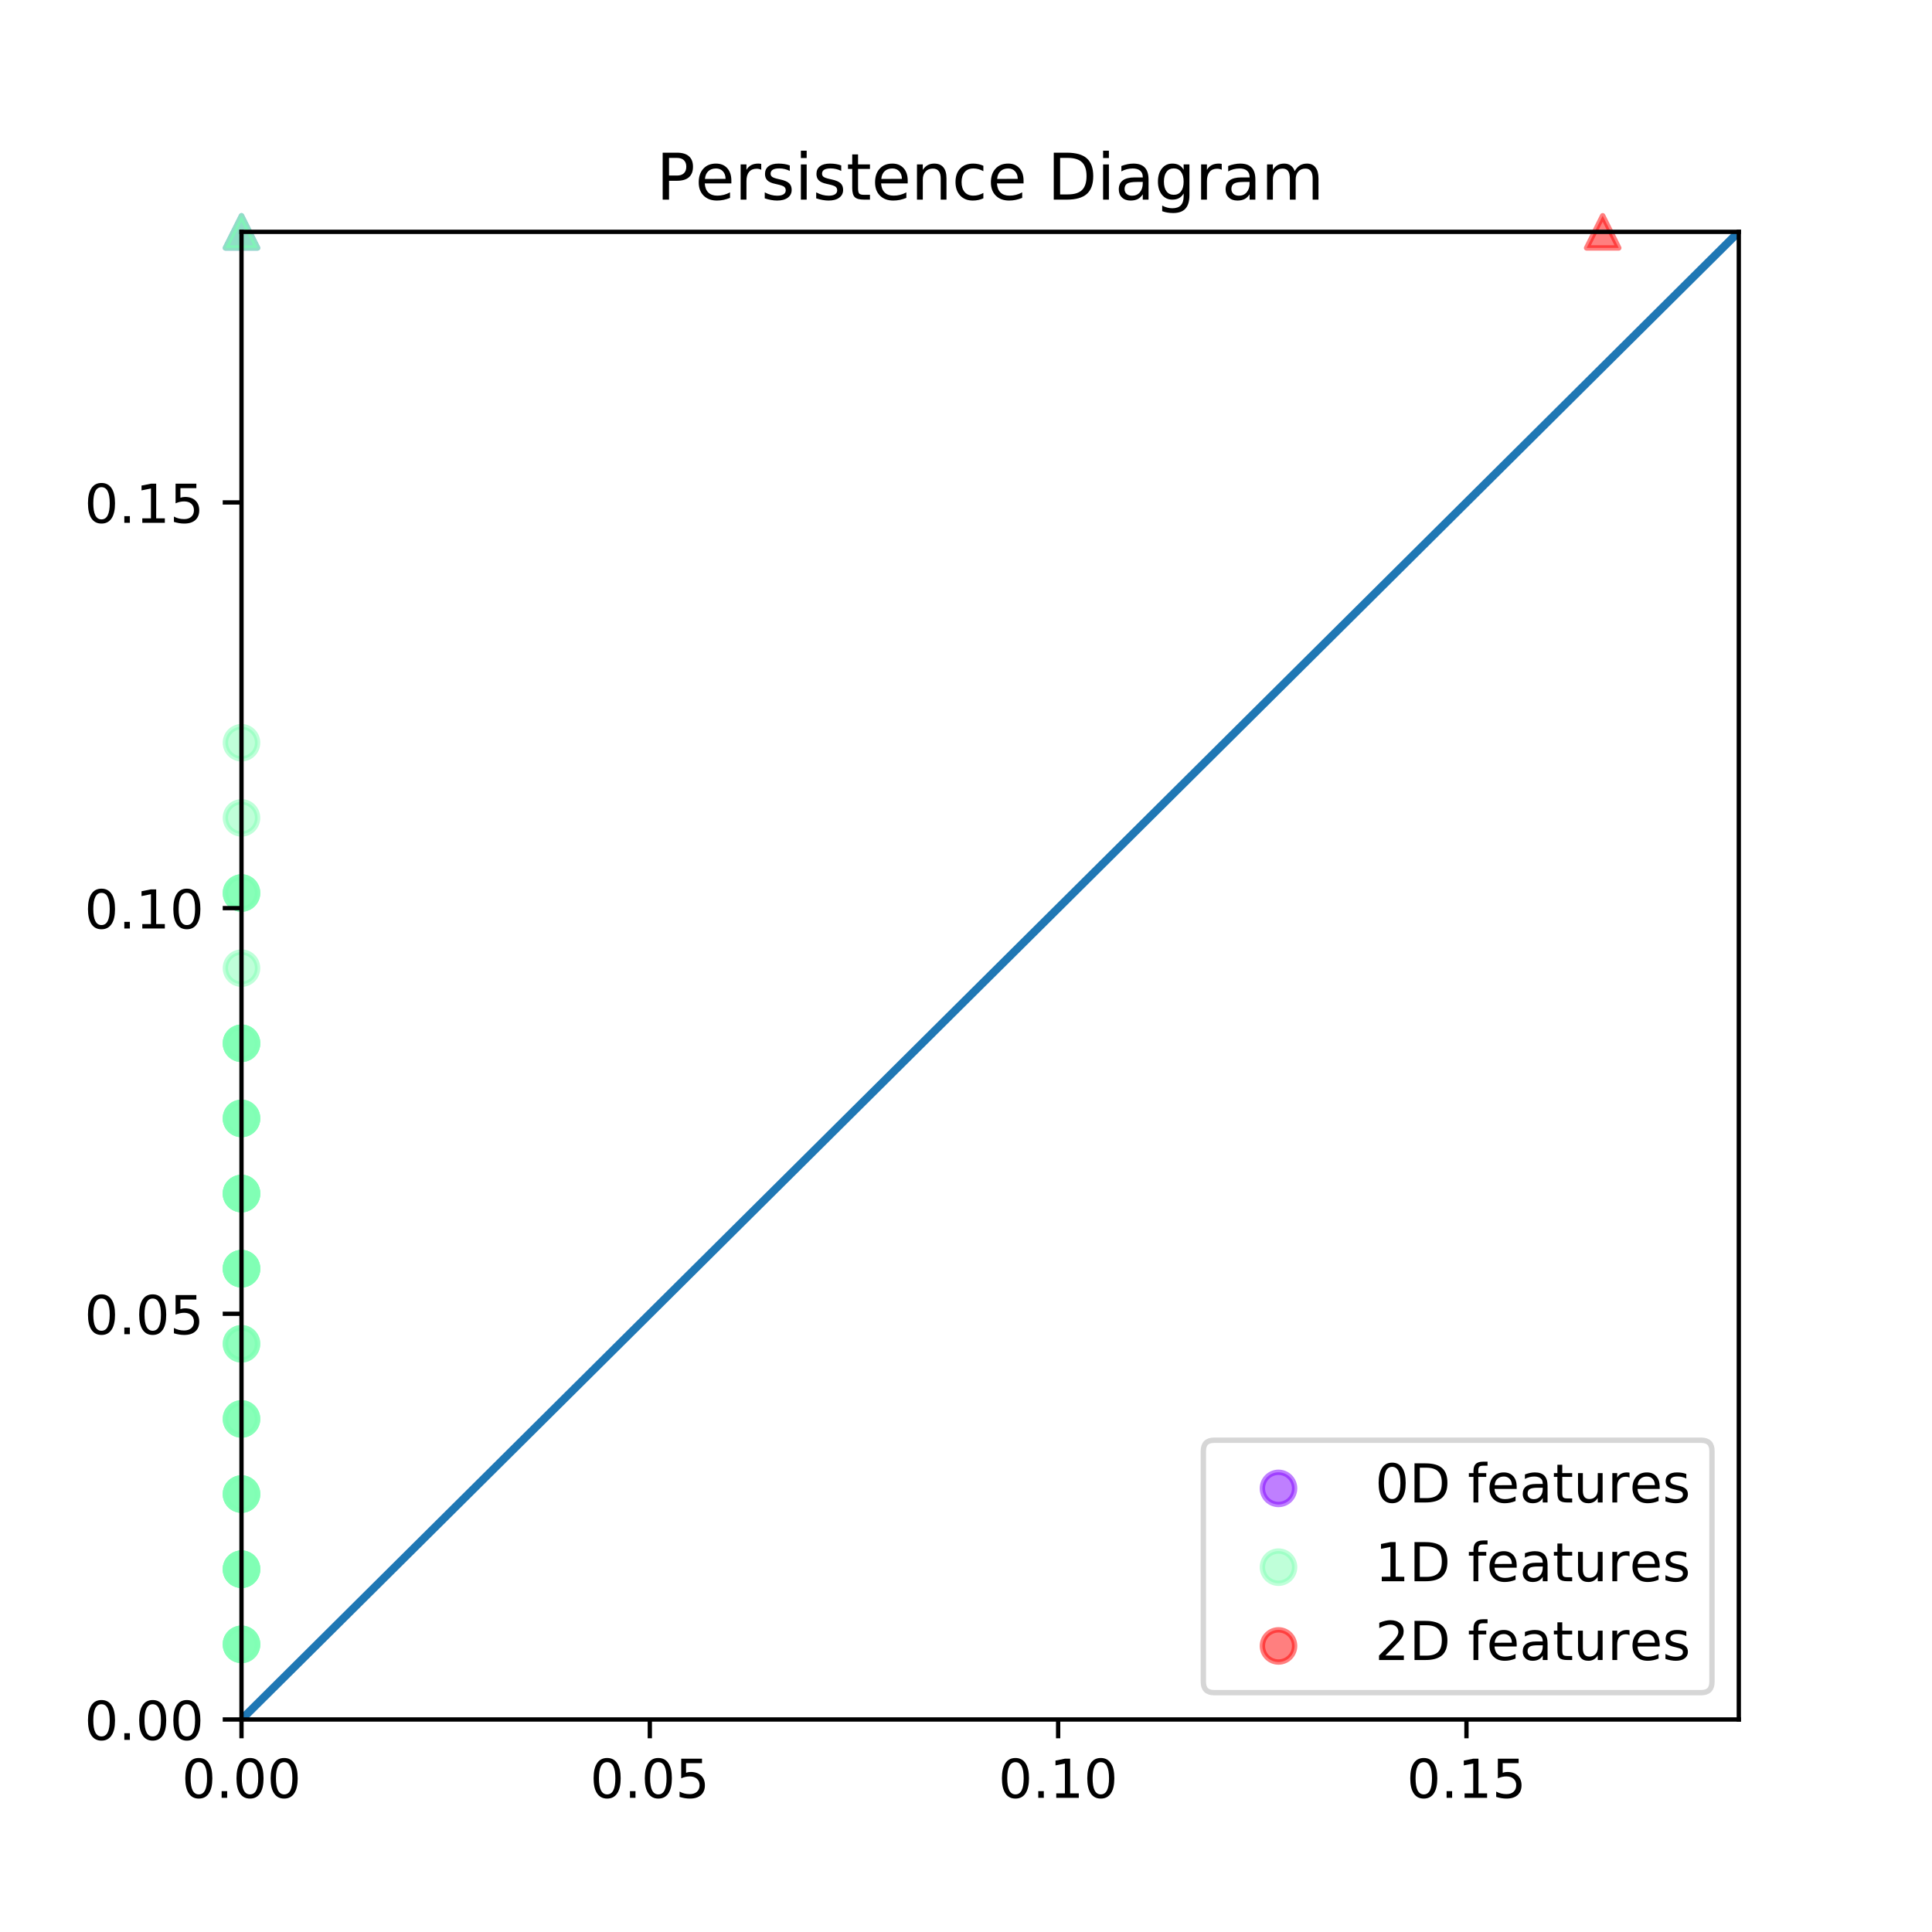 <?xml version="1.0" encoding="utf-8" standalone="no"?>
<!DOCTYPE svg PUBLIC "-//W3C//DTD SVG 1.1//EN"
  "http://www.w3.org/Graphics/SVG/1.1/DTD/svg11.dtd">
<!-- Created with matplotlib (http://matplotlib.org/) -->
<svg height="360pt" version="1.1" viewBox="0 0 360 360" width="360pt" xmlns="http://www.w3.org/2000/svg" xmlns:xlink="http://www.w3.org/1999/xlink">
 <defs>
  <style type="text/css">
*{stroke-linecap:butt;stroke-linejoin:round;}
  </style>
 </defs>
 <g id="figure_1">
  <g id="patch_1">
   <path d="M 0 360 
L 360 360 
L 360 0 
L 0 0 
z
" style="fill:#ffffff;"/>
  </g>
  <g id="axes_1">
   <g id="patch_2">
    <path d="M 45 320.4 
L 324 320.4 
L 324 43.2 
L 45 43.2 
z
" style="fill:#ffffff;"/>
   </g>
   <g id="PathCollection_1"/>
   <g id="PathCollection_2">
    <defs>
     <path d="M 0 -3 
L -3 3 
L 3 3 
z
" id="m11a4fc7694" style="stroke:#8000ff;stroke-opacity:0.5;"/>
    </defs>
    <g>
     <use style="fill:#8000ff;fill-opacity:0.5;stroke:#8000ff;stroke-opacity:0.5;" x="45" xlink:href="#m11a4fc7694" y="43.2"/>
    </g>
   </g>
   <g id="PathCollection_3">
    <defs>
     <path d="M 0 3 
C 0.796 3 1.559 2.684 2.121 2.121 
C 2.684 1.559 3 0.796 3 0 
C 3 -0.796 2.684 -1.559 2.121 -2.121 
C 1.559 -2.684 0.796 -3 0 -3 
C -0.796 -3 -1.559 -2.684 -2.121 -2.121 
C -2.684 -1.559 -3 -0.796 -3 0 
C -3 0.796 -2.684 1.559 -2.121 2.121 
C -1.559 2.684 -0.796 3 0 3 
z
" id="mf98329779f" style="stroke:#80ffb4;stroke-opacity:0.5;"/>
    </defs>
    <g>
     <use style="fill:#80ffb4;fill-opacity:0.5;stroke:#80ffb4;stroke-opacity:0.5;" x="45" xlink:href="#mf98329779f" y="138.4"/>
     <use style="fill:#80ffb4;fill-opacity:0.5;stroke:#80ffb4;stroke-opacity:0.5;" x="45" xlink:href="#mf98329779f" y="152.4"/>
     <use style="fill:#80ffb4;fill-opacity:0.5;stroke:#80ffb4;stroke-opacity:0.5;" x="45" xlink:href="#mf98329779f" y="166.4"/>
     <use style="fill:#80ffb4;fill-opacity:0.5;stroke:#80ffb4;stroke-opacity:0.5;" x="45" xlink:href="#mf98329779f" y="166.4"/>
     <use style="fill:#80ffb4;fill-opacity:0.5;stroke:#80ffb4;stroke-opacity:0.5;" x="45" xlink:href="#mf98329779f" y="166.4"/>
     <use style="fill:#80ffb4;fill-opacity:0.5;stroke:#80ffb4;stroke-opacity:0.5;" x="45" xlink:href="#mf98329779f" y="166.4"/>
     <use style="fill:#80ffb4;fill-opacity:0.5;stroke:#80ffb4;stroke-opacity:0.5;" x="45" xlink:href="#mf98329779f" y="180.4"/>
     <use style="fill:#80ffb4;fill-opacity:0.5;stroke:#80ffb4;stroke-opacity:0.5;" x="45" xlink:href="#mf98329779f" y="194.4"/>
     <use style="fill:#80ffb4;fill-opacity:0.5;stroke:#80ffb4;stroke-opacity:0.5;" x="45" xlink:href="#mf98329779f" y="194.4"/>
     <use style="fill:#80ffb4;fill-opacity:0.5;stroke:#80ffb4;stroke-opacity:0.5;" x="45" xlink:href="#mf98329779f" y="194.4"/>
     <use style="fill:#80ffb4;fill-opacity:0.5;stroke:#80ffb4;stroke-opacity:0.5;" x="45" xlink:href="#mf98329779f" y="194.4"/>
     <use style="fill:#80ffb4;fill-opacity:0.5;stroke:#80ffb4;stroke-opacity:0.5;" x="45" xlink:href="#mf98329779f" y="194.4"/>
     <use style="fill:#80ffb4;fill-opacity:0.5;stroke:#80ffb4;stroke-opacity:0.5;" x="45" xlink:href="#mf98329779f" y="208.4"/>
     <use style="fill:#80ffb4;fill-opacity:0.5;stroke:#80ffb4;stroke-opacity:0.5;" x="45" xlink:href="#mf98329779f" y="208.4"/>
     <use style="fill:#80ffb4;fill-opacity:0.5;stroke:#80ffb4;stroke-opacity:0.5;" x="45" xlink:href="#mf98329779f" y="208.4"/>
     <use style="fill:#80ffb4;fill-opacity:0.5;stroke:#80ffb4;stroke-opacity:0.5;" x="45" xlink:href="#mf98329779f" y="208.4"/>
     <use style="fill:#80ffb4;fill-opacity:0.5;stroke:#80ffb4;stroke-opacity:0.5;" x="45" xlink:href="#mf98329779f" y="208.4"/>
     <use style="fill:#80ffb4;fill-opacity:0.5;stroke:#80ffb4;stroke-opacity:0.5;" x="45" xlink:href="#mf98329779f" y="222.4"/>
     <use style="fill:#80ffb4;fill-opacity:0.5;stroke:#80ffb4;stroke-opacity:0.5;" x="45" xlink:href="#mf98329779f" y="222.4"/>
     <use style="fill:#80ffb4;fill-opacity:0.5;stroke:#80ffb4;stroke-opacity:0.5;" x="45" xlink:href="#mf98329779f" y="222.4"/>
     <use style="fill:#80ffb4;fill-opacity:0.5;stroke:#80ffb4;stroke-opacity:0.5;" x="45" xlink:href="#mf98329779f" y="222.4"/>
     <use style="fill:#80ffb4;fill-opacity:0.5;stroke:#80ffb4;stroke-opacity:0.5;" x="45" xlink:href="#mf98329779f" y="222.4"/>
     <use style="fill:#80ffb4;fill-opacity:0.5;stroke:#80ffb4;stroke-opacity:0.5;" x="45" xlink:href="#mf98329779f" y="222.4"/>
     <use style="fill:#80ffb4;fill-opacity:0.5;stroke:#80ffb4;stroke-opacity:0.5;" x="45" xlink:href="#mf98329779f" y="236.4"/>
     <use style="fill:#80ffb4;fill-opacity:0.5;stroke:#80ffb4;stroke-opacity:0.5;" x="45" xlink:href="#mf98329779f" y="236.4"/>
     <use style="fill:#80ffb4;fill-opacity:0.5;stroke:#80ffb4;stroke-opacity:0.5;" x="45" xlink:href="#mf98329779f" y="236.4"/>
     <use style="fill:#80ffb4;fill-opacity:0.5;stroke:#80ffb4;stroke-opacity:0.5;" x="45" xlink:href="#mf98329779f" y="236.4"/>
     <use style="fill:#80ffb4;fill-opacity:0.5;stroke:#80ffb4;stroke-opacity:0.5;" x="45" xlink:href="#mf98329779f" y="236.4"/>
     <use style="fill:#80ffb4;fill-opacity:0.5;stroke:#80ffb4;stroke-opacity:0.5;" x="45" xlink:href="#mf98329779f" y="236.4"/>
     <use style="fill:#80ffb4;fill-opacity:0.5;stroke:#80ffb4;stroke-opacity:0.5;" x="45" xlink:href="#mf98329779f" y="250.4"/>
     <use style="fill:#80ffb4;fill-opacity:0.5;stroke:#80ffb4;stroke-opacity:0.5;" x="45" xlink:href="#mf98329779f" y="250.4"/>
     <use style="fill:#80ffb4;fill-opacity:0.5;stroke:#80ffb4;stroke-opacity:0.5;" x="45" xlink:href="#mf98329779f" y="250.4"/>
     <use style="fill:#80ffb4;fill-opacity:0.5;stroke:#80ffb4;stroke-opacity:0.5;" x="45" xlink:href="#mf98329779f" y="264.4"/>
     <use style="fill:#80ffb4;fill-opacity:0.5;stroke:#80ffb4;stroke-opacity:0.5;" x="45" xlink:href="#mf98329779f" y="264.4"/>
     <use style="fill:#80ffb4;fill-opacity:0.5;stroke:#80ffb4;stroke-opacity:0.5;" x="45" xlink:href="#mf98329779f" y="264.4"/>
     <use style="fill:#80ffb4;fill-opacity:0.5;stroke:#80ffb4;stroke-opacity:0.5;" x="45" xlink:href="#mf98329779f" y="264.4"/>
     <use style="fill:#80ffb4;fill-opacity:0.5;stroke:#80ffb4;stroke-opacity:0.5;" x="45" xlink:href="#mf98329779f" y="278.4"/>
     <use style="fill:#80ffb4;fill-opacity:0.5;stroke:#80ffb4;stroke-opacity:0.5;" x="45" xlink:href="#mf98329779f" y="278.4"/>
     <use style="fill:#80ffb4;fill-opacity:0.5;stroke:#80ffb4;stroke-opacity:0.5;" x="45" xlink:href="#mf98329779f" y="278.4"/>
     <use style="fill:#80ffb4;fill-opacity:0.5;stroke:#80ffb4;stroke-opacity:0.5;" x="45" xlink:href="#mf98329779f" y="278.4"/>
     <use style="fill:#80ffb4;fill-opacity:0.5;stroke:#80ffb4;stroke-opacity:0.5;" x="45" xlink:href="#mf98329779f" y="278.4"/>
     <use style="fill:#80ffb4;fill-opacity:0.5;stroke:#80ffb4;stroke-opacity:0.5;" x="45" xlink:href="#mf98329779f" y="292.4"/>
     <use style="fill:#80ffb4;fill-opacity:0.5;stroke:#80ffb4;stroke-opacity:0.5;" x="45" xlink:href="#mf98329779f" y="292.4"/>
     <use style="fill:#80ffb4;fill-opacity:0.5;stroke:#80ffb4;stroke-opacity:0.5;" x="45" xlink:href="#mf98329779f" y="292.4"/>
     <use style="fill:#80ffb4;fill-opacity:0.5;stroke:#80ffb4;stroke-opacity:0.5;" x="45" xlink:href="#mf98329779f" y="292.4"/>
     <use style="fill:#80ffb4;fill-opacity:0.5;stroke:#80ffb4;stroke-opacity:0.5;" x="45" xlink:href="#mf98329779f" y="292.4"/>
     <use style="fill:#80ffb4;fill-opacity:0.5;stroke:#80ffb4;stroke-opacity:0.5;" x="45" xlink:href="#mf98329779f" y="292.4"/>
     <use style="fill:#80ffb4;fill-opacity:0.5;stroke:#80ffb4;stroke-opacity:0.5;" x="45" xlink:href="#mf98329779f" y="306.4"/>
     <use style="fill:#80ffb4;fill-opacity:0.5;stroke:#80ffb4;stroke-opacity:0.5;" x="45" xlink:href="#mf98329779f" y="306.4"/>
     <use style="fill:#80ffb4;fill-opacity:0.5;stroke:#80ffb4;stroke-opacity:0.5;" x="45" xlink:href="#mf98329779f" y="306.4"/>
     <use style="fill:#80ffb4;fill-opacity:0.5;stroke:#80ffb4;stroke-opacity:0.5;" x="45" xlink:href="#mf98329779f" y="306.4"/>
     <use style="fill:#80ffb4;fill-opacity:0.5;stroke:#80ffb4;stroke-opacity:0.5;" x="45" xlink:href="#mf98329779f" y="306.4"/>
    </g>
   </g>
   <g id="PathCollection_4">
    <defs>
     <path d="M 0 -3 
L -3 3 
L 3 3 
z
" id="m94faa4eca5" style="stroke:#80ffb4;stroke-opacity:0.5;"/>
    </defs>
    <g>
     <use style="fill:#80ffb4;fill-opacity:0.5;stroke:#80ffb4;stroke-opacity:0.5;" x="45" xlink:href="#m94faa4eca5" y="43.2"/>
     <use style="fill:#80ffb4;fill-opacity:0.5;stroke:#80ffb4;stroke-opacity:0.5;" x="45" xlink:href="#m94faa4eca5" y="43.2"/>
    </g>
   </g>
   <g id="PathCollection_5"/>
   <g id="PathCollection_6">
    <defs>
     <path d="M 0 -3 
L -3 3 
L 3 3 
z
" id="m75ae0f0afa" style="stroke:#ff0000;stroke-opacity:0.5;"/>
    </defs>
    <g>
     <use style="fill:#ff0000;fill-opacity:0.5;stroke:#ff0000;stroke-opacity:0.5;" x="298.636" xlink:href="#m75ae0f0afa" y="43.2"/>
    </g>
   </g>
   <g id="matplotlib.axis_1">
    <g id="xtick_1">
     <g id="line2d_1">
      <defs>
       <path d="M 0 0 
L 0 3.5 
" id="m68660d11b1" style="stroke:#000000;stroke-width:0.8;"/>
      </defs>
      <g>
       <use style="stroke:#000000;stroke-width:0.8;" x="45" xlink:href="#m68660d11b1" y="320.4"/>
      </g>
     </g>
     <g id="text_1">
      <!-- 0.00 -->
      <defs>
       <path d="M 31.781 66.406 
Q 24.172 66.406 20.328 58.906 
Q 16.5 51.422 16.5 36.375 
Q 16.5 21.391 20.328 13.891 
Q 24.172 6.391 31.781 6.391 
Q 39.453 6.391 43.281 13.891 
Q 47.125 21.391 47.125 36.375 
Q 47.125 51.422 43.281 58.906 
Q 39.453 66.406 31.781 66.406 
M 31.781 74.219 
Q 44.047 74.219 50.516 64.516 
Q 56.984 54.828 56.984 36.375 
Q 56.984 17.969 50.516 8.266 
Q 44.047 -1.422 31.781 -1.422 
Q 19.531 -1.422 13.062 8.266 
Q 6.594 17.969 6.594 36.375 
Q 6.594 54.828 13.062 64.516 
Q 19.531 74.219 31.781 74.219 
" id="DejaVuSans-30"/>
       <path d="M 10.688 12.406 
L 21 12.406 
L 21 0 
L 10.688 0 
z
" id="DejaVuSans-2e"/>
      </defs>
      <g transform="translate(33.867 334.998)scale(0.1 -0.1)">
       <use xlink:href="#DejaVuSans-30"/>
       <use x="63.623" xlink:href="#DejaVuSans-2e"/>
       <use x="95.41" xlink:href="#DejaVuSans-30"/>
       <use x="159.033" xlink:href="#DejaVuSans-30"/>
      </g>
     </g>
    </g>
    <g id="xtick_2">
     <g id="line2d_2">
      <g>
       <use style="stroke:#000000;stroke-width:0.8;" x="121.085" xlink:href="#m68660d11b1" y="320.4"/>
      </g>
     </g>
     <g id="text_2">
      <!-- 0.05 -->
      <defs>
       <path d="M 10.797 72.906 
L 49.516 72.906 
L 49.516 64.594 
L 19.828 64.594 
L 19.828 46.734 
Q 21.969 47.469 24.109 47.828 
Q 26.266 48.188 28.422 48.188 
Q 40.625 48.188 47.75 41.5 
Q 54.891 34.812 54.891 23.391 
Q 54.891 11.625 47.562 5.094 
Q 40.234 -1.422 26.906 -1.422 
Q 22.312 -1.422 17.547 -0.641 
Q 12.797 0.141 7.719 1.703 
L 7.719 11.625 
Q 12.109 9.234 16.797 8.062 
Q 21.484 6.891 26.703 6.891 
Q 35.156 6.891 40.078 11.328 
Q 45.016 15.766 45.016 23.391 
Q 45.016 31 40.078 35.438 
Q 35.156 39.891 26.703 39.891 
Q 22.75 39.891 18.812 39.016 
Q 14.891 38.141 10.797 36.281 
z
" id="DejaVuSans-35"/>
      </defs>
      <g transform="translate(109.952 334.998)scale(0.1 -0.1)">
       <use xlink:href="#DejaVuSans-30"/>
       <use x="63.623" xlink:href="#DejaVuSans-2e"/>
       <use x="95.41" xlink:href="#DejaVuSans-30"/>
       <use x="159.033" xlink:href="#DejaVuSans-35"/>
      </g>
     </g>
    </g>
    <g id="xtick_3">
     <g id="line2d_3">
      <g>
       <use style="stroke:#000000;stroke-width:0.8;" x="197.169" xlink:href="#m68660d11b1" y="320.4"/>
      </g>
     </g>
     <g id="text_3">
      <!-- 0.10 -->
      <defs>
       <path d="M 12.406 8.297 
L 28.516 8.297 
L 28.516 63.922 
L 10.984 60.406 
L 10.984 69.391 
L 28.422 72.906 
L 38.281 72.906 
L 38.281 8.297 
L 54.391 8.297 
L 54.391 0 
L 12.406 0 
z
" id="DejaVuSans-31"/>
      </defs>
      <g transform="translate(186.036 334.998)scale(0.1 -0.1)">
       <use xlink:href="#DejaVuSans-30"/>
       <use x="63.623" xlink:href="#DejaVuSans-2e"/>
       <use x="95.41" xlink:href="#DejaVuSans-31"/>
       <use x="159.033" xlink:href="#DejaVuSans-30"/>
      </g>
     </g>
    </g>
    <g id="xtick_4">
     <g id="line2d_4">
      <g>
       <use style="stroke:#000000;stroke-width:0.8;" x="273.254" xlink:href="#m68660d11b1" y="320.4"/>
      </g>
     </g>
     <g id="text_4">
      <!-- 0.15 -->
      <g transform="translate(262.121 334.998)scale(0.1 -0.1)">
       <use xlink:href="#DejaVuSans-30"/>
       <use x="63.623" xlink:href="#DejaVuSans-2e"/>
       <use x="95.41" xlink:href="#DejaVuSans-31"/>
       <use x="159.033" xlink:href="#DejaVuSans-35"/>
      </g>
     </g>
    </g>
   </g>
   <g id="matplotlib.axis_2">
    <g id="ytick_1">
     <g id="line2d_5">
      <defs>
       <path d="M 0 0 
L -3.5 0 
" id="m982a90a972" style="stroke:#000000;stroke-width:0.8;"/>
      </defs>
      <g>
       <use style="stroke:#000000;stroke-width:0.8;" x="45" xlink:href="#m982a90a972" y="320.4"/>
      </g>
     </g>
     <g id="text_5">
      <!-- 0.00 -->
      <g transform="translate(15.734 324.199)scale(0.1 -0.1)">
       <use xlink:href="#DejaVuSans-30"/>
       <use x="63.623" xlink:href="#DejaVuSans-2e"/>
       <use x="95.41" xlink:href="#DejaVuSans-30"/>
       <use x="159.033" xlink:href="#DejaVuSans-30"/>
      </g>
     </g>
    </g>
    <g id="ytick_2">
     <g id="line2d_6">
      <g>
       <use style="stroke:#000000;stroke-width:0.8;" x="45" xlink:href="#m982a90a972" y="244.806"/>
      </g>
     </g>
     <g id="text_6">
      <!-- 0.05 -->
      <g transform="translate(15.734 248.606)scale(0.1 -0.1)">
       <use xlink:href="#DejaVuSans-30"/>
       <use x="63.623" xlink:href="#DejaVuSans-2e"/>
       <use x="95.41" xlink:href="#DejaVuSans-30"/>
       <use x="159.033" xlink:href="#DejaVuSans-35"/>
      </g>
     </g>
    </g>
    <g id="ytick_3">
     <g id="line2d_7">
      <g>
       <use style="stroke:#000000;stroke-width:0.8;" x="45" xlink:href="#m982a90a972" y="169.213"/>
      </g>
     </g>
     <g id="text_7">
      <!-- 0.10 -->
      <g transform="translate(15.734 173.012)scale(0.1 -0.1)">
       <use xlink:href="#DejaVuSans-30"/>
       <use x="63.623" xlink:href="#DejaVuSans-2e"/>
       <use x="95.41" xlink:href="#DejaVuSans-31"/>
       <use x="159.033" xlink:href="#DejaVuSans-30"/>
      </g>
     </g>
    </g>
    <g id="ytick_4">
     <g id="line2d_8">
      <g>
       <use style="stroke:#000000;stroke-width:0.8;" x="45" xlink:href="#m982a90a972" y="93.619"/>
      </g>
     </g>
     <g id="text_8">
      <!-- 0.15 -->
      <g transform="translate(15.734 97.418)scale(0.1 -0.1)">
       <use xlink:href="#DejaVuSans-30"/>
       <use x="63.623" xlink:href="#DejaVuSans-2e"/>
       <use x="95.41" xlink:href="#DejaVuSans-31"/>
       <use x="159.033" xlink:href="#DejaVuSans-35"/>
      </g>
     </g>
    </g>
   </g>
   <g id="line2d_9">
    <path clip-path="url(#p7d57f45239)" d="M 45 320.4 
L 324 43.2 
" style="fill:none;stroke:#1f77b4;stroke-linecap:square;stroke-width:1.5;"/>
   </g>
   <g id="patch_3">
    <path d="M 45 320.4 
L 45 43.2 
" style="fill:none;stroke:#000000;stroke-linecap:square;stroke-linejoin:miter;stroke-width:0.8;"/>
   </g>
   <g id="patch_4">
    <path d="M 324 320.4 
L 324 43.2 
" style="fill:none;stroke:#000000;stroke-linecap:square;stroke-linejoin:miter;stroke-width:0.8;"/>
   </g>
   <g id="patch_5">
    <path d="M 45 320.4 
L 324 320.4 
" style="fill:none;stroke:#000000;stroke-linecap:square;stroke-linejoin:miter;stroke-width:0.8;"/>
   </g>
   <g id="patch_6">
    <path d="M 45 43.2 
L 324 43.2 
" style="fill:none;stroke:#000000;stroke-linecap:square;stroke-linejoin:miter;stroke-width:0.8;"/>
   </g>
   <g id="text_9">
    <!-- Persistence Diagram -->
    <defs>
     <path d="M 19.672 64.797 
L 19.672 37.406 
L 32.078 37.406 
Q 38.969 37.406 42.719 40.969 
Q 46.484 44.531 46.484 51.125 
Q 46.484 57.672 42.719 61.234 
Q 38.969 64.797 32.078 64.797 
z
M 9.812 72.906 
L 32.078 72.906 
Q 44.344 72.906 50.609 67.359 
Q 56.891 61.812 56.891 51.125 
Q 56.891 40.328 50.609 34.812 
Q 44.344 29.297 32.078 29.297 
L 19.672 29.297 
L 19.672 0 
L 9.812 0 
z
" id="DejaVuSans-50"/>
     <path d="M 56.203 29.594 
L 56.203 25.203 
L 14.891 25.203 
Q 15.484 15.922 20.484 11.062 
Q 25.484 6.203 34.422 6.203 
Q 39.594 6.203 44.453 7.469 
Q 49.312 8.734 54.109 11.281 
L 54.109 2.781 
Q 49.266 0.734 44.188 -0.344 
Q 39.109 -1.422 33.891 -1.422 
Q 20.797 -1.422 13.156 6.188 
Q 5.516 13.812 5.516 26.812 
Q 5.516 40.234 12.766 48.109 
Q 20.016 56 32.328 56 
Q 43.359 56 49.781 48.891 
Q 56.203 41.797 56.203 29.594 
M 47.219 32.234 
Q 47.125 39.594 43.094 43.984 
Q 39.062 48.391 32.422 48.391 
Q 24.906 48.391 20.391 44.141 
Q 15.875 39.891 15.188 32.172 
z
" id="DejaVuSans-65"/>
     <path d="M 41.109 46.297 
Q 39.594 47.172 37.812 47.578 
Q 36.031 48 33.891 48 
Q 26.266 48 22.188 43.047 
Q 18.109 38.094 18.109 28.812 
L 18.109 0 
L 9.078 0 
L 9.078 54.688 
L 18.109 54.688 
L 18.109 46.188 
Q 20.953 51.172 25.484 53.578 
Q 30.031 56 36.531 56 
Q 37.453 56 38.578 55.875 
Q 39.703 55.766 41.062 55.516 
z
" id="DejaVuSans-72"/>
     <path d="M 44.281 53.078 
L 44.281 44.578 
Q 40.484 46.531 36.375 47.5 
Q 32.281 48.484 27.875 48.484 
Q 21.188 48.484 17.844 46.438 
Q 14.5 44.391 14.5 40.281 
Q 14.5 37.156 16.891 35.375 
Q 19.281 33.594 26.516 31.984 
L 29.594 31.297 
Q 39.156 29.25 43.188 25.516 
Q 47.219 21.781 47.219 15.094 
Q 47.219 7.469 41.188 3.016 
Q 35.156 -1.422 24.609 -1.422 
Q 20.219 -1.422 15.453 -0.562 
Q 10.688 0.297 5.422 2 
L 5.422 11.281 
Q 10.406 8.688 15.234 7.391 
Q 20.062 6.109 24.812 6.109 
Q 31.156 6.109 34.562 8.281 
Q 37.984 10.453 37.984 14.406 
Q 37.984 18.062 35.516 20.016 
Q 33.062 21.969 24.703 23.781 
L 21.578 24.516 
Q 13.234 26.266 9.516 29.906 
Q 5.812 33.547 5.812 39.891 
Q 5.812 47.609 11.281 51.797 
Q 16.75 56 26.812 56 
Q 31.781 56 36.172 55.266 
Q 40.578 54.547 44.281 53.078 
" id="DejaVuSans-73"/>
     <path d="M 9.422 54.688 
L 18.406 54.688 
L 18.406 0 
L 9.422 0 
z
M 9.422 75.984 
L 18.406 75.984 
L 18.406 64.594 
L 9.422 64.594 
z
" id="DejaVuSans-69"/>
     <path d="M 18.312 70.219 
L 18.312 54.688 
L 36.812 54.688 
L 36.812 47.703 
L 18.312 47.703 
L 18.312 18.016 
Q 18.312 11.328 20.141 9.422 
Q 21.969 7.516 27.594 7.516 
L 36.812 7.516 
L 36.812 0 
L 27.594 0 
Q 17.188 0 13.234 3.875 
Q 9.281 7.766 9.281 18.016 
L 9.281 47.703 
L 2.688 47.703 
L 2.688 54.688 
L 9.281 54.688 
L 9.281 70.219 
z
" id="DejaVuSans-74"/>
     <path d="M 54.891 33.016 
L 54.891 0 
L 45.906 0 
L 45.906 32.719 
Q 45.906 40.484 42.875 44.328 
Q 39.844 48.188 33.797 48.188 
Q 26.516 48.188 22.312 43.547 
Q 18.109 38.922 18.109 30.906 
L 18.109 0 
L 9.078 0 
L 9.078 54.688 
L 18.109 54.688 
L 18.109 46.188 
Q 21.344 51.125 25.703 53.562 
Q 30.078 56 35.797 56 
Q 45.219 56 50.047 50.172 
Q 54.891 44.344 54.891 33.016 
" id="DejaVuSans-6e"/>
     <path d="M 48.781 52.594 
L 48.781 44.188 
Q 44.969 46.297 41.141 47.344 
Q 37.312 48.391 33.406 48.391 
Q 24.656 48.391 19.812 42.844 
Q 14.984 37.312 14.984 27.297 
Q 14.984 17.281 19.812 11.734 
Q 24.656 6.203 33.406 6.203 
Q 37.312 6.203 41.141 7.25 
Q 44.969 8.297 48.781 10.406 
L 48.781 2.094 
Q 45.016 0.344 40.984 -0.531 
Q 36.969 -1.422 32.422 -1.422 
Q 20.062 -1.422 12.781 6.344 
Q 5.516 14.109 5.516 27.297 
Q 5.516 40.672 12.859 48.328 
Q 20.219 56 33.016 56 
Q 37.156 56 41.109 55.141 
Q 45.062 54.297 48.781 52.594 
" id="DejaVuSans-63"/>
     <path id="DejaVuSans-20"/>
     <path d="M 19.672 64.797 
L 19.672 8.109 
L 31.594 8.109 
Q 46.688 8.109 53.688 14.938 
Q 60.688 21.781 60.688 36.531 
Q 60.688 51.172 53.688 57.984 
Q 46.688 64.797 31.594 64.797 
z
M 9.812 72.906 
L 30.078 72.906 
Q 51.266 72.906 61.172 64.094 
Q 71.094 55.281 71.094 36.531 
Q 71.094 17.672 61.125 8.828 
Q 51.172 0 30.078 0 
L 9.812 0 
z
" id="DejaVuSans-44"/>
     <path d="M 34.281 27.484 
Q 23.391 27.484 19.188 25 
Q 14.984 22.516 14.984 16.5 
Q 14.984 11.719 18.141 8.906 
Q 21.297 6.109 26.703 6.109 
Q 34.188 6.109 38.703 11.406 
Q 43.219 16.703 43.219 25.484 
L 43.219 27.484 
z
M 52.203 31.203 
L 52.203 0 
L 43.219 0 
L 43.219 8.297 
Q 40.141 3.328 35.547 0.953 
Q 30.953 -1.422 24.312 -1.422 
Q 15.922 -1.422 10.953 3.297 
Q 6 8.016 6 15.922 
Q 6 25.141 12.172 29.828 
Q 18.359 34.516 30.609 34.516 
L 43.219 34.516 
L 43.219 35.406 
Q 43.219 41.609 39.141 45 
Q 35.062 48.391 27.688 48.391 
Q 23 48.391 18.547 47.266 
Q 14.109 46.141 10.016 43.891 
L 10.016 52.203 
Q 14.938 54.109 19.578 55.047 
Q 24.219 56 28.609 56 
Q 40.484 56 46.344 49.844 
Q 52.203 43.703 52.203 31.203 
" id="DejaVuSans-61"/>
     <path d="M 45.406 27.984 
Q 45.406 37.75 41.375 43.109 
Q 37.359 48.484 30.078 48.484 
Q 22.859 48.484 18.828 43.109 
Q 14.797 37.75 14.797 27.984 
Q 14.797 18.266 18.828 12.891 
Q 22.859 7.516 30.078 7.516 
Q 37.359 7.516 41.375 12.891 
Q 45.406 18.266 45.406 27.984 
M 54.391 6.781 
Q 54.391 -7.172 48.188 -13.984 
Q 42 -20.797 29.203 -20.797 
Q 24.469 -20.797 20.266 -20.094 
Q 16.062 -19.391 12.109 -17.922 
L 12.109 -9.188 
Q 16.062 -11.328 19.922 -12.344 
Q 23.781 -13.375 27.781 -13.375 
Q 36.625 -13.375 41.016 -8.766 
Q 45.406 -4.156 45.406 5.172 
L 45.406 9.625 
Q 42.625 4.781 38.281 2.391 
Q 33.938 0 27.875 0 
Q 17.828 0 11.672 7.656 
Q 5.516 15.328 5.516 27.984 
Q 5.516 40.672 11.672 48.328 
Q 17.828 56 27.875 56 
Q 33.938 56 38.281 53.609 
Q 42.625 51.219 45.406 46.391 
L 45.406 54.688 
L 54.391 54.688 
z
" id="DejaVuSans-67"/>
     <path d="M 52 44.188 
Q 55.375 50.25 60.062 53.125 
Q 64.75 56 71.094 56 
Q 79.641 56 84.281 50.016 
Q 88.922 44.047 88.922 33.016 
L 88.922 0 
L 79.891 0 
L 79.891 32.719 
Q 79.891 40.578 77.094 44.375 
Q 74.312 48.188 68.609 48.188 
Q 61.625 48.188 57.562 43.547 
Q 53.516 38.922 53.516 30.906 
L 53.516 0 
L 44.484 0 
L 44.484 32.719 
Q 44.484 40.625 41.703 44.406 
Q 38.922 48.188 33.109 48.188 
Q 26.219 48.188 22.156 43.531 
Q 18.109 38.875 18.109 30.906 
L 18.109 0 
L 9.078 0 
L 9.078 54.688 
L 18.109 54.688 
L 18.109 46.188 
Q 21.188 51.219 25.484 53.609 
Q 29.781 56 35.688 56 
Q 41.656 56 45.828 52.969 
Q 50 49.953 52 44.188 
" id="DejaVuSans-6d"/>
    </defs>
    <g transform="translate(122.303 37.2)scale(0.12 -0.12)">
     <use xlink:href="#DejaVuSans-50"/>
     <use x="60.256" xlink:href="#DejaVuSans-65"/>
     <use x="121.779" xlink:href="#DejaVuSans-72"/>
     <use x="162.893" xlink:href="#DejaVuSans-73"/>
     <use x="214.992" xlink:href="#DejaVuSans-69"/>
     <use x="242.775" xlink:href="#DejaVuSans-73"/>
     <use x="294.875" xlink:href="#DejaVuSans-74"/>
     <use x="334.084" xlink:href="#DejaVuSans-65"/>
     <use x="395.607" xlink:href="#DejaVuSans-6e"/>
     <use x="458.986" xlink:href="#DejaVuSans-63"/>
     <use x="513.967" xlink:href="#DejaVuSans-65"/>
     <use x="575.49" xlink:href="#DejaVuSans-20"/>
     <use x="607.277" xlink:href="#DejaVuSans-44"/>
     <use x="684.279" xlink:href="#DejaVuSans-69"/>
     <use x="712.062" xlink:href="#DejaVuSans-61"/>
     <use x="773.342" xlink:href="#DejaVuSans-67"/>
     <use x="836.818" xlink:href="#DejaVuSans-72"/>
     <use x="877.932" xlink:href="#DejaVuSans-61"/>
     <use x="939.211" xlink:href="#DejaVuSans-6d"/>
    </g>
   </g>
   <g id="legend_1">
    <g id="patch_7">
     <path d="M 226.23 315.4 
L 317 315.4 
Q 319 315.4 319 313.4 
L 319 270.366 
Q 319 268.366 317 268.366 
L 226.23 268.366 
Q 224.23 268.366 224.23 270.366 
L 224.23 313.4 
Q 224.23 315.4 226.23 315.4 
z
" style="fill:#ffffff;opacity:0.8;stroke:#cccccc;stroke-linejoin:miter;"/>
    </g>
    <g id="PathCollection_7">
     <defs>
      <path d="M 0 3 
C 0.796 3 1.559 2.684 2.121 2.121 
C 2.684 1.559 3 0.796 3 0 
C 3 -0.796 2.684 -1.559 2.121 -2.121 
C 1.559 -2.684 0.796 -3 0 -3 
C -0.796 -3 -1.559 -2.684 -2.121 -2.121 
C -2.684 -1.559 -3 -0.796 -3 0 
C -3 0.796 -2.684 1.559 -2.121 2.121 
C -1.559 2.684 -0.796 3 0 3 
z
" id="m4b785b6970" style="stroke:#8000ff;stroke-opacity:0.5;"/>
     </defs>
     <g>
      <use style="fill:#8000ff;fill-opacity:0.5;stroke:#8000ff;stroke-opacity:0.5;" x="238.23" xlink:href="#m4b785b6970" y="277.339"/>
     </g>
    </g>
    <g id="text_10">
     <!-- 0D features -->
     <defs>
      <path d="M 37.109 75.984 
L 37.109 68.5 
L 28.516 68.5 
Q 23.688 68.5 21.797 66.547 
Q 19.922 64.594 19.922 59.516 
L 19.922 54.688 
L 34.719 54.688 
L 34.719 47.703 
L 19.922 47.703 
L 19.922 0 
L 10.891 0 
L 10.891 47.703 
L 2.297 47.703 
L 2.297 54.688 
L 10.891 54.688 
L 10.891 58.5 
Q 10.891 67.625 15.141 71.797 
Q 19.391 75.984 28.609 75.984 
z
" id="DejaVuSans-66"/>
      <path d="M 8.5 21.578 
L 8.5 54.688 
L 17.484 54.688 
L 17.484 21.922 
Q 17.484 14.156 20.5 10.266 
Q 23.531 6.391 29.594 6.391 
Q 36.859 6.391 41.078 11.031 
Q 45.312 15.672 45.312 23.688 
L 45.312 54.688 
L 54.297 54.688 
L 54.297 0 
L 45.312 0 
L 45.312 8.406 
Q 42.047 3.422 37.719 1 
Q 33.406 -1.422 27.688 -1.422 
Q 18.266 -1.422 13.375 4.438 
Q 8.5 10.297 8.5 21.578 
M 31.109 56 
z
" id="DejaVuSans-75"/>
     </defs>
     <g transform="translate(256.23 279.964)scale(0.1 -0.1)">
      <use xlink:href="#DejaVuSans-30"/>
      <use x="63.623" xlink:href="#DejaVuSans-44"/>
      <use x="140.625" xlink:href="#DejaVuSans-20"/>
      <use x="172.412" xlink:href="#DejaVuSans-66"/>
      <use x="207.617" xlink:href="#DejaVuSans-65"/>
      <use x="269.141" xlink:href="#DejaVuSans-61"/>
      <use x="330.42" xlink:href="#DejaVuSans-74"/>
      <use x="369.629" xlink:href="#DejaVuSans-75"/>
      <use x="433.008" xlink:href="#DejaVuSans-72"/>
      <use x="474.09" xlink:href="#DejaVuSans-65"/>
      <use x="535.613" xlink:href="#DejaVuSans-73"/>
     </g>
    </g>
    <g id="PathCollection_8">
     <g>
      <use style="fill:#80ffb4;fill-opacity:0.5;stroke:#80ffb4;stroke-opacity:0.5;" x="238.23" xlink:href="#mf98329779f" y="292.017"/>
     </g>
    </g>
    <g id="text_11">
     <!-- 1D features -->
     <g transform="translate(256.23 294.642)scale(0.1 -0.1)">
      <use xlink:href="#DejaVuSans-31"/>
      <use x="63.623" xlink:href="#DejaVuSans-44"/>
      <use x="140.625" xlink:href="#DejaVuSans-20"/>
      <use x="172.412" xlink:href="#DejaVuSans-66"/>
      <use x="207.617" xlink:href="#DejaVuSans-65"/>
      <use x="269.141" xlink:href="#DejaVuSans-61"/>
      <use x="330.42" xlink:href="#DejaVuSans-74"/>
      <use x="369.629" xlink:href="#DejaVuSans-75"/>
      <use x="433.008" xlink:href="#DejaVuSans-72"/>
      <use x="474.09" xlink:href="#DejaVuSans-65"/>
      <use x="535.613" xlink:href="#DejaVuSans-73"/>
     </g>
    </g>
    <g id="PathCollection_9">
     <defs>
      <path d="M 0 3 
C 0.796 3 1.559 2.684 2.121 2.121 
C 2.684 1.559 3 0.796 3 0 
C 3 -0.796 2.684 -1.559 2.121 -2.121 
C 1.559 -2.684 0.796 -3 0 -3 
C -0.796 -3 -1.559 -2.684 -2.121 -2.121 
C -2.684 -1.559 -3 -0.796 -3 0 
C -3 0.796 -2.684 1.559 -2.121 2.121 
C -1.559 2.684 -0.796 3 0 3 
z
" id="m78a1d93364" style="stroke:#ff0000;stroke-opacity:0.5;"/>
     </defs>
     <g>
      <use style="fill:#ff0000;fill-opacity:0.5;stroke:#ff0000;stroke-opacity:0.5;" x="238.23" xlink:href="#m78a1d93364" y="306.695"/>
     </g>
    </g>
    <g id="text_12">
     <!-- 2D features -->
     <defs>
      <path d="M 19.188 8.297 
L 53.609 8.297 
L 53.609 0 
L 7.328 0 
L 7.328 8.297 
Q 12.938 14.109 22.625 23.891 
Q 32.328 33.688 34.812 36.531 
Q 39.547 41.844 41.422 45.531 
Q 43.312 49.219 43.312 52.781 
Q 43.312 58.594 39.234 62.25 
Q 35.156 65.922 28.609 65.922 
Q 23.969 65.922 18.812 64.312 
Q 13.672 62.703 7.812 59.422 
L 7.812 69.391 
Q 13.766 71.781 18.938 73 
Q 24.125 74.219 28.422 74.219 
Q 39.75 74.219 46.484 68.547 
Q 53.219 62.891 53.219 53.422 
Q 53.219 48.922 51.531 44.891 
Q 49.859 40.875 45.406 35.406 
Q 44.188 33.984 37.641 27.219 
Q 31.109 20.453 19.188 8.297 
" id="DejaVuSans-32"/>
     </defs>
     <g transform="translate(256.23 309.32)scale(0.1 -0.1)">
      <use xlink:href="#DejaVuSans-32"/>
      <use x="63.623" xlink:href="#DejaVuSans-44"/>
      <use x="140.625" xlink:href="#DejaVuSans-20"/>
      <use x="172.412" xlink:href="#DejaVuSans-66"/>
      <use x="207.617" xlink:href="#DejaVuSans-65"/>
      <use x="269.141" xlink:href="#DejaVuSans-61"/>
      <use x="330.42" xlink:href="#DejaVuSans-74"/>
      <use x="369.629" xlink:href="#DejaVuSans-75"/>
      <use x="433.008" xlink:href="#DejaVuSans-72"/>
      <use x="474.09" xlink:href="#DejaVuSans-65"/>
      <use x="535.613" xlink:href="#DejaVuSans-73"/>
     </g>
    </g>
   </g>
  </g>
 </g>
 <defs>
  <clipPath id="p7d57f45239">
   <rect height="277.2" width="279" x="45" y="43.2"/>
  </clipPath>
 </defs>
</svg>
